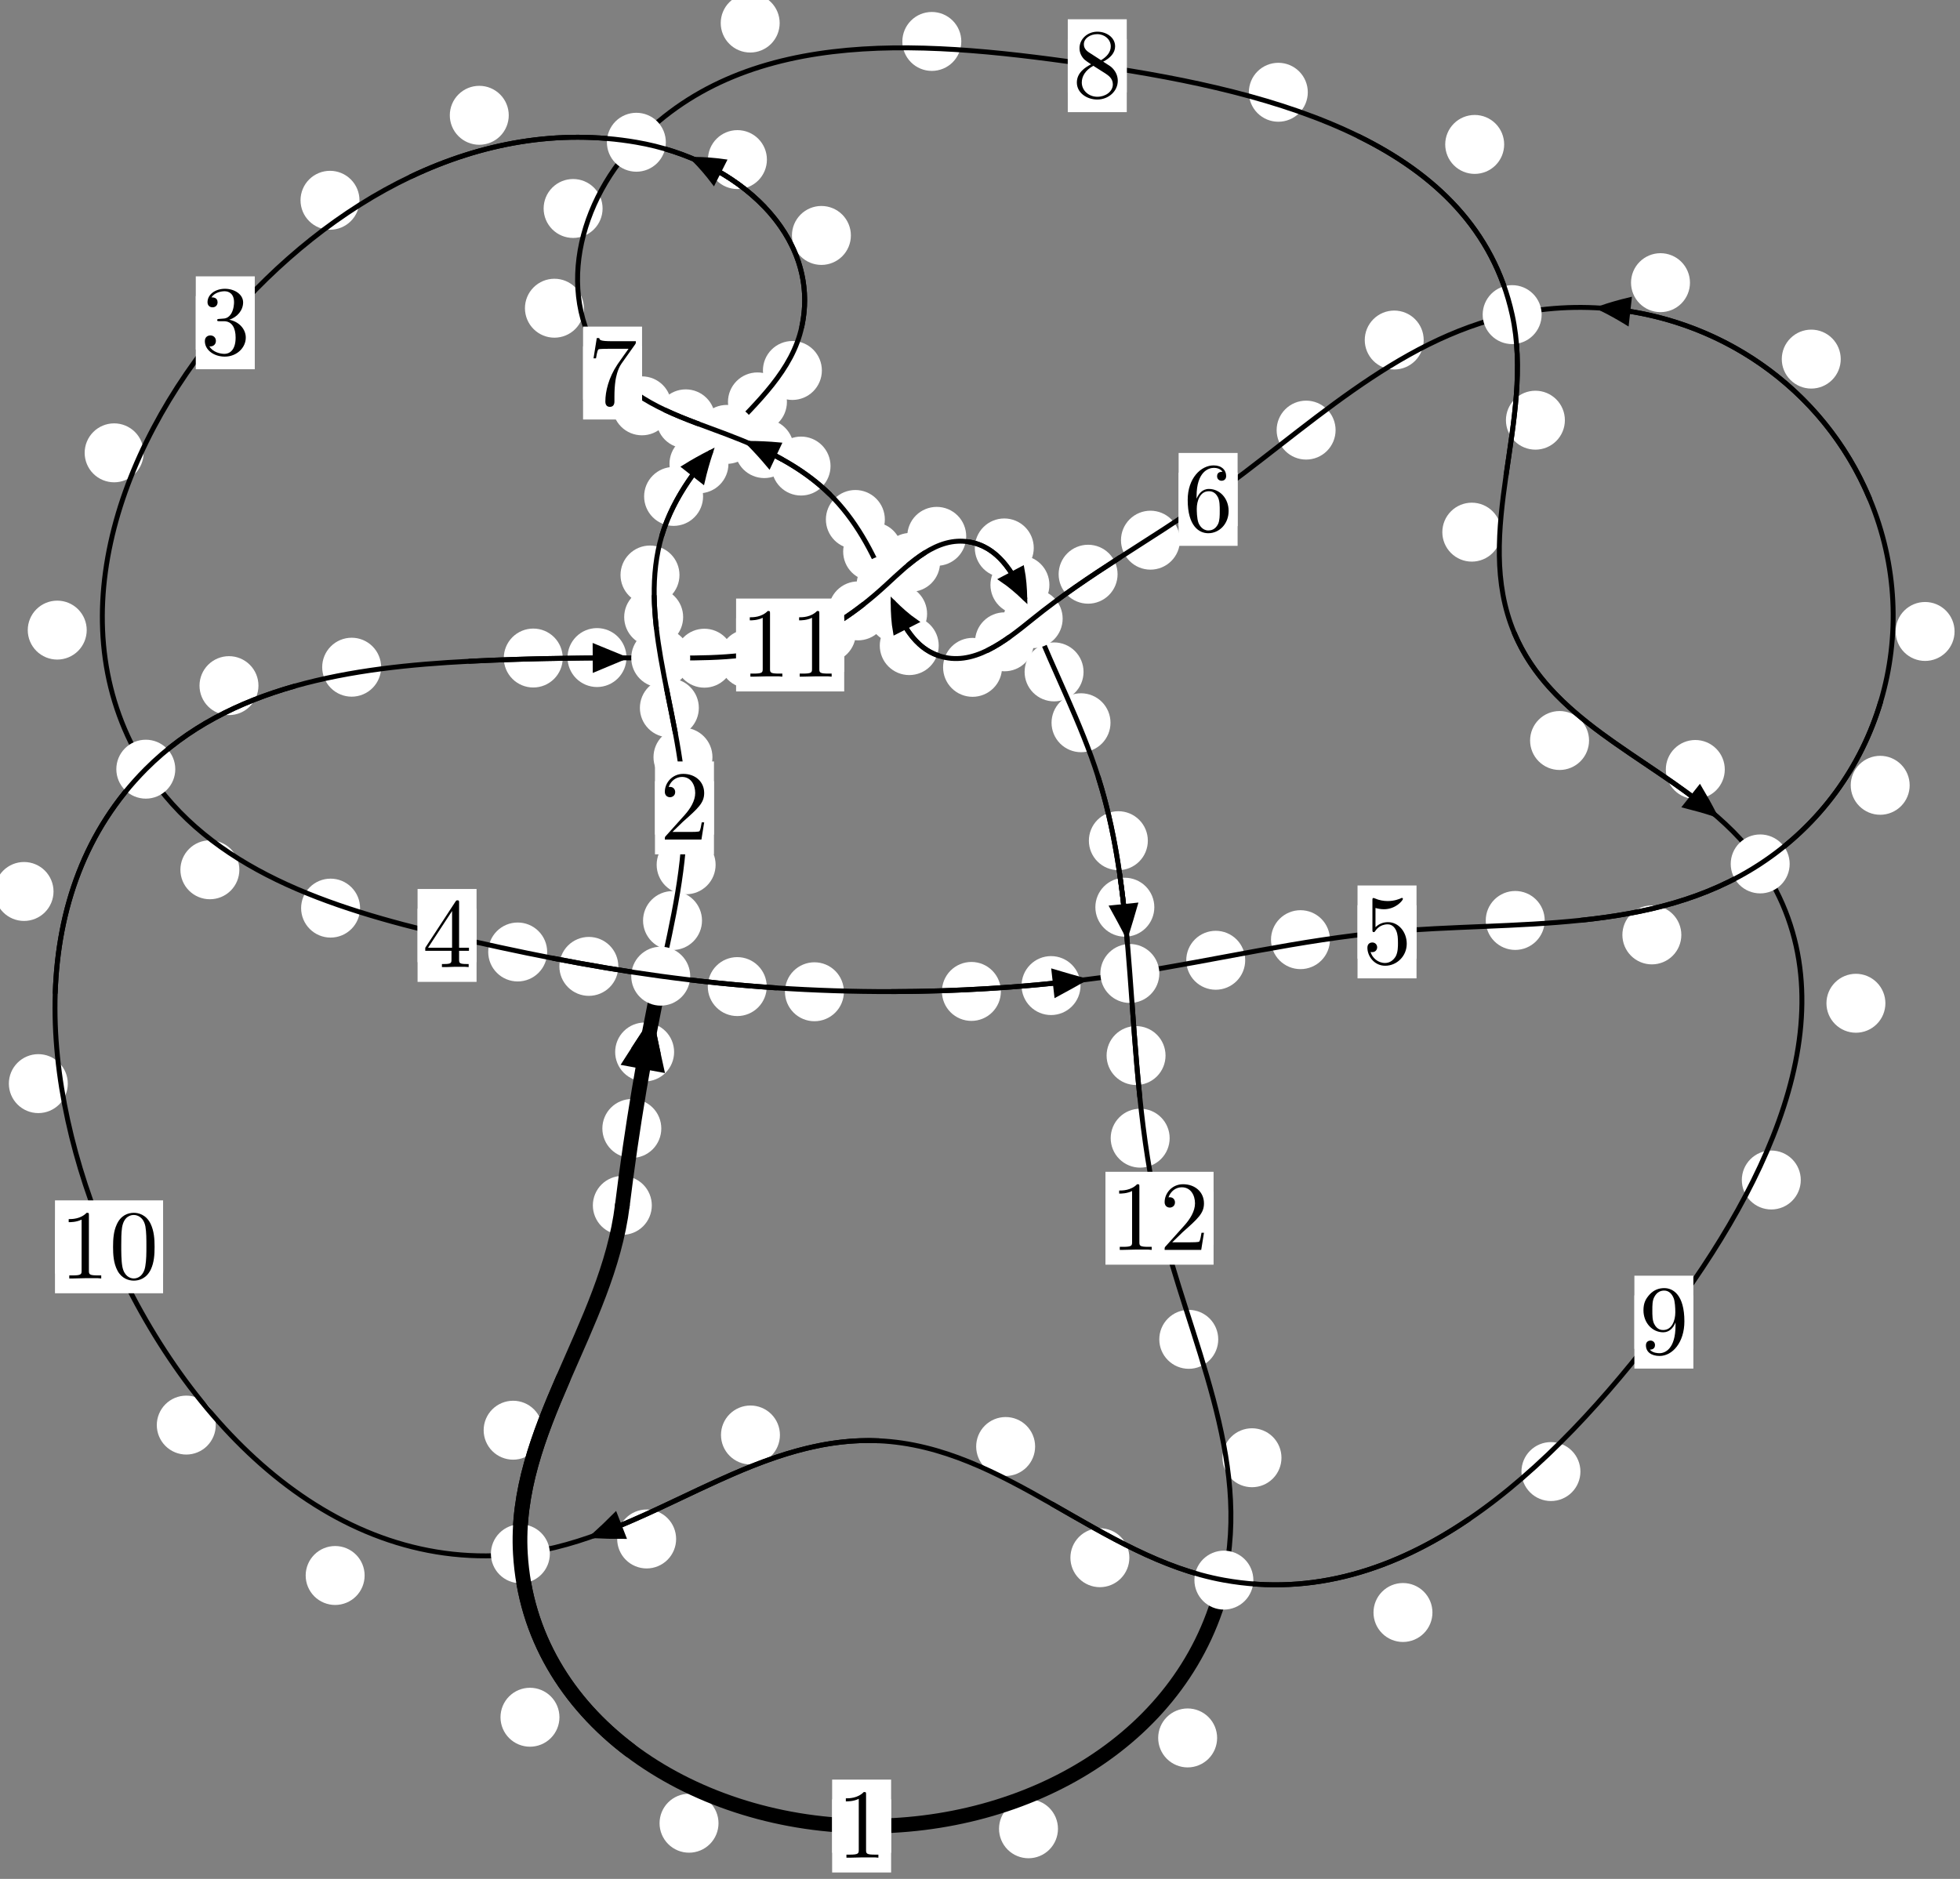 <?xml version="1.0"?>
<!-- Created by MetaPost 1.999 on 2021.07.06:0015 -->
<svg version="1.1" xmlns="http://www.w3.org/2000/svg" xmlns:xlink="http://www.w3.org/1999/xlink" width="198.75" height="190.551" viewBox="0 0 198.75 190.551">
<rect x="0" y="0" width="198.75" height="190.551" fill="#808080" stroke="none"/>
<!-- Original BoundingBox: -67.550766 -90.901459 131.199280 99.649750 -->
  <defs>
    <g transform="scale(0.01,0.01)" id="GLYPHcmr10_48">
      <path style="fill-rule: evenodd;" d="M460 -320C460 -400,455 -480,420 -554C374 -650,292 -666,250 -666C190 -666,117 -640,76 -547C44 -478,39 -400,39 -320C39 -245,43 -155,84 -79C127 2,200 22,249 22C303 22,379 1,423 -94C455 -163,460 -241,460 -320M249 -0C210 -0,151 -25,133 -121C122 -181,122 -273,122 -332C122 -396,122 -462,130 -516C149 -635,224 -644,249 -644C282 -644,348 -626,367 -527C377 -471,377 -395,377 -332C377 -257,377 -189,366 -125C351 -30,294 -0,249 -0"></path>
    </g>
    <g transform="scale(0.01,0.01)" id="GLYPHcmr10_49">
      <path style="fill-rule: evenodd;" d="M294 -640C294 -664,294 -666,271 -666C209 -602,121 -602,89 -602L89 -571C109 -571,168 -571,220 -597L220 -79C220 -43,217 -31,127 -31L95 -31L95 -0L257 -0L130 -3L217 -3L257 -3L297 -3L384 -3L419 -0L419 -31L387 -31C297 -31,294 -42,294 -79"></path>
    </g>
    <g transform="scale(0.01,0.01)" id="GLYPHcmr10_50">
      <path style="fill-rule: evenodd;" d="M127 -77L233 -180C389 -318,449 -372,449 -472C449 -586,359 -666,237 -666C124 -666,50 -574,50 -485C50 -429,100 -429,103 -429C120 -429,155 -441,155 -482C155 -508,137 -534,102 -534C94 -534,92 -534,89 -533C112 -598,166 -635,224 -635C315 -635,358 -554,358 -472C358 -392,308 -313,253 -251L61 -37C50 -26,50 -24,50 -0L421 -0L449 -174L424 -174C419 -144,412 -100,402 -85C395 -77,329 -77,307 -77"></path>
    </g>
    <g transform="scale(0.01,0.01)" id="GLYPHcmr10_51">
      <path style="fill-rule: evenodd;" d="M290 -352C372 -379,430 -449,430 -528C430 -610,342 -666,246 -666C145 -666,69 -606,69 -530C69 -497,91 -478,120 -478C151 -478,171 -500,171 -529C171 -579,124 -579,109 -579C140 -628,206 -641,242 -641C283 -641,338 -619,338 -529C338 -517,336 -459,310 -415C280 -367,246 -364,221 -363C213 -362,189 -360,182 -360C174 -359,167 -358,167 -348C167 -337,174 -337,191 -337L235 -337C317 -337,354 -269,354 -171C354 -35,285 -6,241 -6C198 -6,123 -23,88 -82C123 -77,154 -99,154 -137C154 -173,127 -193,98 -193C74 -193,42 -179,42 -135C42 -44,135 22,244 22C366 22,457 -69,457 -171C457 -253,394 -331,290 -352"></path>
    </g>
    <g transform="scale(0.01,0.01)" id="GLYPHcmr10_52">
      <path style="fill-rule: evenodd;" d="M294 -165L294 -78C294 -42,292 -31,218 -31L197 -31L197 -0L332 -0L238 -3L290 -3L332 -3L374 -3L427 -3L468 -0L468 -31L447 -31C373 -31,371 -42,371 -78L371 -165L471 -165L471 -196L371 -196L371 -651C371 -671,371 -677,355 -677C346 -677,343 -677,335 -665L28 -196L28 -165M300 -196L56 -196L300 -569"></path>
    </g>
    <g transform="scale(0.01,0.01)" id="GLYPHcmr10_53">
      <path style="fill-rule: evenodd;" d="M449 -201C449 -320,367 -420,259 -420C211 -420,168 -404,132 -369L132 -564C152 -558,185 -551,217 -551C340 -551,410 -642,410 -655C410 -661,407 -666,400 -666C399 -666,397 -666,392 -663C372 -654,323 -634,256 -634C216 -634,170 -641,123 -662C115 -665,113 -665,111 -665C101 -665,101 -657,101 -641L101 -345C101 -327,101 -319,115 -319C122 -319,124 -322,128 -328C139 -344,176 -398,257 -398C309 -398,334 -352,342 -334C358 -297,360 -258,360 -208C360 -173,360 -113,336 -71C312 -32,275 -6,229 -6C156 -6,99 -59,82 -118C85 -117,88 -116,99 -116C132 -116,149 -141,149 -165C149 -189,132 -214,99 -214C85 -214,50 -207,50 -161C50 -75,119 22,231 22C347 22,449 -74,449 -201"></path>
    </g>
    <g transform="scale(0.01,0.01)" id="GLYPHcmr10_54">
      <path style="fill-rule: evenodd;" d="M132 -328L132 -352C132 -605,256 -641,307 -641C331 -641,373 -635,395 -601C380 -601,340 -601,340 -556C340 -525,364 -510,386 -510C402 -510,432 -519,432 -558C432 -618,388 -666,305 -666C177 -666,42 -537,42 -316C42 -49,158 22,251 22C362 22,457 -72,457 -204C457 -331,368 -427,257 -427C189 -427,152 -376,132 -328M251 -6C188 -6,158 -66,152 -81C134 -128,134 -208,134 -226C134 -304,166 -404,256 -404C272 -404,318 -404,349 -342C367 -305,367 -254,367 -205C367 -157,367 -107,350 -71C320 -11,274 -6,251 -6"></path>
    </g>
    <g transform="scale(0.01,0.01)" id="GLYPHcmr10_55">
      <path style="fill-rule: evenodd;" d="M476 -609C485 -621,485 -623,485 -644L242 -644C120 -644,118 -657,114 -676L89 -676L56 -470L81 -470C84 -486,93 -549,106 -561C113 -567,191 -567,204 -567L411 -567C400 -551,321 -442,299 -409C209 -274,176 -135,176 -33C176 -23,176 22,222 22C268 22,268 -23,268 -33L268 -84C268 -139,271 -194,279 -248C283 -271,297 -357,341 -419"></path>
    </g>
    <g transform="scale(0.01,0.01)" id="GLYPHcmr10_56">
      <path style="fill-rule: evenodd;" d="M163 -457C117 -487,113 -521,113 -538C113 -599,178 -641,249 -641C322 -641,386 -589,386 -517C386 -460,347 -412,287 -377M309 -362C381 -399,430 -451,430 -517C430 -609,341 -666,250 -666C150 -666,69 -592,69 -499C69 -481,71 -436,113 -389C124 -377,161 -352,186 -335C128 -306,42 -250,42 -151C42 -45,144 22,249 22C362 22,457 -61,457 -168C457 -204,446 -249,408 -291C389 -312,373 -322,309 -362M209 -320L332 -242C360 -223,407 -193,407 -132C407 -58,332 -6,250 -6C164 -6,92 -68,92 -151C92 -209,124 -273,209 -320"></path>
    </g>
    <g transform="scale(0.01,0.01)" id="GLYPHcmr10_57">
      <path style="fill-rule: evenodd;" d="M367 -318L367 -286C367 -52,263 -6,205 -6C188 -6,134 -8,107 -42C151 -42,159 -71,159 -88C159 -119,135 -134,113 -134C97 -134,67 -125,67 -86C67 -19,121 22,206 22C335 22,457 -114,457 -329C457 -598,342 -666,253 -666C198 -666,149 -648,106 -603C65 -558,42 -516,42 -441C42 -316,130 -218,242 -218C303 -218,344 -260,367 -318M243 -241C227 -241,181 -241,150 -304C132 -341,132 -391,132 -440C132 -494,132 -541,153 -578C180 -628,218 -641,253 -641C299 -641,332 -607,349 -562C361 -530,365 -467,365 -421C365 -338,331 -241,243 -241"></path>
    </g>
  </defs>
  <path d="M67.058 114.445C67.058 113.653,66.744 112.892,66.183 112.332C65.623 111.771,64.862 111.457,64.07 111.457C63.277 111.457,62.517 111.771,61.956 112.332C61.396 112.892,61.081 113.653,61.081 114.445C61.081 115.238,61.396 115.998,61.956 116.559C62.517 117.119,63.277 117.434,64.07 117.434C64.862 117.434,65.623 117.119,66.183 116.559C66.744 115.998,67.058 115.238,67.058 114.445Z" style="fill: rgb(100%,100%,100%);stroke: none;"></path>
  <path d="M66.095 122.246C66.095 121.454,65.78 120.694,65.22 120.133C64.66 119.573,63.899 119.258,63.107 119.258C62.314 119.258,61.554 119.573,60.993 120.133C60.433 120.694,60.118 121.454,60.118 122.246C60.118 123.039,60.433 123.799,60.993 124.36C61.554 124.92,62.314 125.235,63.107 125.235C63.899 125.235,64.66 124.92,65.22 124.36C65.78 123.799,66.095 123.039,66.095 122.246Z" style="fill: rgb(100%,100%,100%);stroke: none;"></path>
  <path d="M71.185 93.36C71.185 92.567,70.87 91.807,70.31 91.246C69.749 90.686,68.989 90.371,68.197 90.371C67.404 90.371,66.644 90.686,66.083 91.246C65.523 91.807,65.208 92.567,65.208 93.36C65.208 94.152,65.523 94.913,66.083 95.473C66.644 96.034,67.404 96.348,68.197 96.348C68.989 96.348,69.749 96.034,70.31 95.473C70.87 94.913,71.185 94.152,71.185 93.36Z" style="fill: rgb(100%,100%,100%);stroke: none;"></path>
  <path d="M68.357 106.689C68.357 105.897,68.042 105.136,67.482 104.576C66.922 104.015,66.161 103.701,65.369 103.701C64.576 103.701,63.816 104.015,63.255 104.576C62.695 105.136,62.38 105.897,62.38 106.689C62.38 107.482,62.695 108.242,63.255 108.803C63.816 109.363,64.576 109.678,65.369 109.678C66.161 109.678,66.922 109.363,67.482 108.803C68.042 108.242,68.357 107.482,68.357 106.689Z" style="fill: rgb(100%,100%,100%);stroke: none;"></path>
  <path d="M72.245 76.79C72.245 75.997,71.93 75.237,71.369 74.677C70.809 74.116,70.049 73.801,69.256 73.801C68.463 73.801,67.703 74.116,67.143 74.677C66.582 75.237,66.267 75.997,66.267 76.79C66.267 77.583,66.582 78.343,67.143 78.903C67.703 79.464,68.463 79.779,69.256 79.779C70.049 79.779,70.809 79.464,71.369 78.903C71.93 78.343,72.245 77.583,72.245 76.79Z" style="fill: rgb(100%,100%,100%);stroke: none;"></path>
  <path d="M72.565 87.703C72.565 86.911,72.25 86.151,71.689 85.59C71.129 85.03,70.369 84.715,69.576 84.715C68.783 84.715,68.023 85.03,67.463 85.59C66.902 86.151,66.587 86.911,66.587 87.703C66.587 88.496,66.902 89.256,67.463 89.817C68.023 90.377,68.783 90.692,69.576 90.692C70.369 90.692,71.129 90.377,71.689 89.817C72.25 89.256,72.565 88.496,72.565 87.703Z" style="fill: rgb(100%,100%,100%);stroke: none;"></path>
  <path d="M69.273 62.584C69.273 61.791,68.958 61.031,68.397 60.471C67.837 59.91,67.077 59.595,66.284 59.595C65.491 59.595,64.731 59.91,64.171 60.471C63.61 61.031,63.295 61.791,63.295 62.584C63.295 63.377,63.61 64.137,64.171 64.697C64.731 65.258,65.491 65.573,66.284 65.573C67.077 65.573,67.837 65.258,68.397 64.697C68.958 64.137,69.273 63.377,69.273 62.584Z" style="fill: rgb(100%,100%,100%);stroke: none;"></path>
  <path d="M70.864 71.791C70.864 70.998,70.549 70.238,69.989 69.678C69.429 69.117,68.668 68.802,67.876 68.802C67.083 68.802,66.323 69.117,65.762 69.678C65.202 70.238,64.887 70.998,64.887 71.791C64.887 72.584,65.202 73.344,65.762 73.904C66.323 74.465,67.083 74.78,67.876 74.78C68.668 74.78,69.429 74.465,69.989 73.904C70.549 73.344,70.864 72.584,70.864 71.791Z" style="fill: rgb(100%,100%,100%);stroke: none;"></path>
  <path d="M71.294 50.344C71.294 49.551,70.979 48.791,70.418 48.231C69.858 47.67,69.098 47.355,68.305 47.355C67.512 47.355,66.752 47.67,66.192 48.231C65.631 48.791,65.316 49.551,65.316 50.344C65.316 51.137,65.631 51.897,66.192 52.457C66.752 53.018,67.512 53.333,68.305 53.333C69.098 53.333,69.858 53.018,70.418 52.457C70.979 51.897,71.294 51.137,71.294 50.344Z" style="fill: rgb(100%,100%,100%);stroke: none;"></path>
  <path d="M68.901 58.315C68.901 57.522,68.586 56.762,68.025 56.202C67.465 55.641,66.705 55.326,65.912 55.326C65.119 55.326,64.359 55.641,63.799 56.202C63.238 56.762,62.923 57.522,62.923 58.315C62.923 59.108,63.238 59.868,63.799 60.428C64.359 60.989,65.119 61.304,65.912 61.304C66.705 61.304,67.465 60.989,68.025 60.428C68.586 59.868,68.901 59.108,68.901 58.315Z" style="fill: rgb(100%,100%,100%);stroke: none;"></path>
  <path d="M79.797 40.76C79.797 39.967,79.482 39.207,78.921 38.646C78.361 38.086,77.601 37.771,76.808 37.771C76.015 37.771,75.255 38.086,74.695 38.646C74.134 39.207,73.819 39.967,73.819 40.76C73.819 41.552,74.134 42.312,74.695 42.873C75.255 43.433,76.015 43.748,76.808 43.748C77.601 43.748,78.361 43.433,78.921 42.873C79.482 42.312,79.797 41.552,79.797 40.76Z" style="fill: rgb(100%,100%,100%);stroke: none;"></path>
  <path d="M73.866 47.042C73.866 46.249,73.551 45.489,72.99 44.929C72.43 44.368,71.67 44.053,70.877 44.053C70.084 44.053,69.324 44.368,68.764 44.929C68.203 45.489,67.888 46.249,67.888 47.042C67.888 47.835,68.203 48.595,68.764 49.155C69.324 49.716,70.084 50.031,70.877 50.031C71.67 50.031,72.43 49.716,72.99 49.155C73.551 48.595,73.866 47.835,73.866 47.042Z" style="fill: rgb(100%,100%,100%);stroke: none;"></path>
  <path d="M86.282 23.878C86.282 23.085,85.967 22.325,85.407 21.764C84.846 21.204,84.086 20.889,83.293 20.889C82.501 20.889,81.741 21.204,81.18 21.764C80.62 22.325,80.305 23.085,80.305 23.878C80.305 24.671,80.62 25.431,81.18 25.991C81.741 26.552,82.501 26.867,83.293 26.867C84.086 26.867,84.846 26.552,85.407 25.991C85.967 25.431,86.282 24.671,86.282 23.878Z" style="fill: rgb(100%,100%,100%);stroke: none;"></path>
  <path d="M83.34 37.572C83.34 36.779,83.025 36.019,82.465 35.459C81.904 34.898,81.144 34.583,80.352 34.583C79.559 34.583,78.799 34.898,78.238 35.459C77.678 36.019,77.363 36.779,77.363 37.572C77.363 38.365,77.678 39.125,78.238 39.685C78.799 40.246,79.559 40.561,80.352 40.561C81.144 40.561,81.904 40.246,82.465 39.685C83.025 39.125,83.34 38.365,83.34 37.572Z" style="fill: rgb(100%,100%,100%);stroke: none;"></path>
  <path d="M51.589 11.693C51.589 10.9,51.274 10.14,50.714 9.58C50.153 9.019,49.393 8.704,48.6 8.704C47.808 8.704,47.048 9.019,46.487 9.58C45.927 10.14,45.612 10.9,45.612 11.693C45.612 12.486,45.927 13.246,46.487 13.806C47.048 14.367,47.808 14.682,48.6 14.682C49.393 14.682,50.153 14.367,50.714 13.806C51.274 13.246,51.589 12.486,51.589 11.693Z" style="fill: rgb(100%,100%,100%);stroke: none;"></path>
  <path d="M77.767 16.186C77.767 15.393,77.452 14.633,76.891 14.072C76.331 13.512,75.571 13.197,74.778 13.197C73.985 13.197,73.225 13.512,72.665 14.072C72.104 14.633,71.789 15.393,71.789 16.186C71.789 16.978,72.104 17.738,72.665 18.299C73.225 18.859,73.985 19.174,74.778 19.174C75.571 19.174,76.331 18.859,76.891 18.299C77.452 17.738,77.767 16.978,77.767 16.186Z" style="fill: rgb(100%,100%,100%);stroke: none;"></path>
  <path d="M14.562 45.925C14.562 45.132,14.247 44.372,13.687 43.812C13.126 43.251,12.366 42.936,11.574 42.936C10.781 42.936,10.021 43.251,9.46 43.812C8.9 44.372,8.585 45.132,8.585 45.925C8.585 46.718,8.9 47.478,9.46 48.038C10.021 48.599,10.781 48.914,11.574 48.914C12.366 48.914,13.126 48.599,13.687 48.038C14.247 47.478,14.562 46.718,14.562 45.925Z" style="fill: rgb(100%,100%,100%);stroke: none;"></path>
  <path d="M36.452 20.312C36.452 19.519,36.137 18.759,35.576 18.198C35.016 17.638,34.256 17.323,33.463 17.323C32.67 17.323,31.91 17.638,31.35 18.198C30.789 18.759,30.474 19.519,30.474 20.312C30.474 21.104,30.789 21.864,31.35 22.425C31.91 22.985,32.67 23.3,33.463 23.3C34.256 23.3,35.016 22.985,35.576 22.425C36.137 21.864,36.452 21.104,36.452 20.312Z" style="fill: rgb(100%,100%,100%);stroke: none;"></path>
  <path d="M24.271 88.21C24.271 87.418,23.956 86.658,23.395 86.097C22.835 85.537,22.075 85.222,21.282 85.222C20.489 85.222,19.729 85.537,19.169 86.097C18.608 86.658,18.293 87.418,18.293 88.21C18.293 89.003,18.608 89.763,19.169 90.324C19.729 90.884,20.489 91.199,21.282 91.199C22.075 91.199,22.835 90.884,23.395 90.324C23.956 89.763,24.271 89.003,24.271 88.21Z" style="fill: rgb(100%,100%,100%);stroke: none;"></path>
  <path d="M8.793 63.903C8.793 63.111,8.478 62.35,7.918 61.79C7.357 61.229,6.597 60.915,5.804 60.915C5.012 60.915,4.251 61.229,3.691 61.79C3.13 62.35,2.815 63.111,2.815 63.903C2.815 64.696,3.13 65.456,3.691 66.017C4.251 66.577,5.012 66.892,5.804 66.892C6.597 66.892,7.357 66.577,7.918 66.017C8.478 65.456,8.793 64.696,8.793 63.903Z" style="fill: rgb(100%,100%,100%);stroke: none;"></path>
  <path d="M55.485 96.547C55.485 95.754,55.17 94.994,54.609 94.434C54.049 93.873,53.289 93.558,52.496 93.558C51.703 93.558,50.943 93.873,50.383 94.434C49.822 94.994,49.507 95.754,49.507 96.547C49.507 97.34,49.822 98.1,50.383 98.66C50.943 99.221,51.703 99.536,52.496 99.536C53.289 99.536,54.049 99.221,54.609 98.66C55.17 98.1,55.485 97.34,55.485 96.547Z" style="fill: rgb(100%,100%,100%);stroke: none;"></path>
  <path d="M36.512 92.098C36.512 91.305,36.197 90.545,35.636 89.985C35.076 89.424,34.316 89.109,33.523 89.109C32.73 89.109,31.97 89.424,31.41 89.985C30.849 90.545,30.534 91.305,30.534 92.098C30.534 92.891,30.849 93.651,31.41 94.211C31.97 94.772,32.73 95.087,33.523 95.087C34.316 95.087,35.076 94.772,35.636 94.211C36.197 93.651,36.512 92.891,36.512 92.098Z" style="fill: rgb(100%,100%,100%);stroke: none;"></path>
  <path d="M77.75 100.057C77.75 99.264,77.435 98.504,76.874 97.944C76.314 97.383,75.554 97.068,74.761 97.068C73.968 97.068,73.208 97.383,72.648 97.944C72.087 98.504,71.772 99.264,71.772 100.057C71.772 100.85,72.087 101.61,72.648 102.17C73.208 102.731,73.968 103.046,74.761 103.046C75.554 103.046,76.314 102.731,76.874 102.17C77.435 101.61,77.75 100.85,77.75 100.057Z" style="fill: rgb(100%,100%,100%);stroke: none;"></path>
  <path d="M62.699 98.007C62.699 97.215,62.384 96.454,61.824 95.894C61.264 95.334,60.503 95.019,59.711 95.019C58.918 95.019,58.158 95.334,57.597 95.894C57.037 96.454,56.722 97.215,56.722 98.007C56.722 98.8,57.037 99.56,57.597 100.121C58.158 100.681,58.918 100.996,59.711 100.996C60.503 100.996,61.264 100.681,61.824 100.121C62.384 99.56,62.699 98.8,62.699 98.007Z" style="fill: rgb(100%,100%,100%);stroke: none;"></path>
  <path d="M101.493 100.547C101.493 99.755,101.178 98.994,100.617 98.434C100.057 97.873,99.296 97.558,98.504 97.558C97.711 97.558,96.951 97.873,96.39 98.434C95.83 98.994,95.515 99.755,95.515 100.547C95.515 101.34,95.83 102.1,96.39 102.661C96.951 103.221,97.711 103.536,98.504 103.536C99.296 103.536,100.057 103.221,100.617 102.661C101.178 102.1,101.493 101.34,101.493 100.547Z" style="fill: rgb(100%,100%,100%);stroke: none;"></path>
  <path d="M85.574 100.581C85.574 99.788,85.259 99.028,84.699 98.468C84.138 97.907,83.378 97.592,82.585 97.592C81.793 97.592,81.033 97.907,80.472 98.468C79.912 99.028,79.597 99.788,79.597 100.581C79.597 101.374,79.912 102.134,80.472 102.694C81.033 103.255,81.793 103.57,82.585 103.57C83.378 103.57,84.138 103.255,84.699 102.694C85.259 102.134,85.574 101.374,85.574 100.581Z" style="fill: rgb(100%,100%,100%);stroke: none;"></path>
  <path d="M126.267 97.388C126.267 96.595,125.952 95.835,125.392 95.274C124.831 94.714,124.071 94.399,123.279 94.399C122.486 94.399,121.726 94.714,121.165 95.274C120.605 95.835,120.29 96.595,120.29 97.388C120.29 98.18,120.605 98.94,121.165 99.501C121.726 100.061,122.486 100.376,123.279 100.376C124.071 100.376,124.831 100.061,125.392 99.501C125.952 98.94,126.267 98.18,126.267 97.388Z" style="fill: rgb(100%,100%,100%);stroke: none;"></path>
  <path d="M109.568 99.954C109.568 99.161,109.253 98.401,108.693 97.841C108.132 97.28,107.372 96.965,106.579 96.965C105.786 96.965,105.026 97.28,104.466 97.841C103.905 98.401,103.59 99.161,103.59 99.954C103.59 100.747,103.905 101.507,104.466 102.067C105.026 102.628,105.786 102.943,106.579 102.943C107.372 102.943,108.132 102.628,108.693 102.067C109.253 101.507,109.568 100.747,109.568 99.954Z" style="fill: rgb(100%,100%,100%);stroke: none;"></path>
  <path d="M156.638 93.349C156.638 92.556,156.323 91.796,155.762 91.235C155.202 90.675,154.441 90.36,153.649 90.36C152.856 90.36,152.096 90.675,151.535 91.235C150.975 91.796,150.66 92.556,150.66 93.349C150.66 94.141,150.975 94.902,151.535 95.462C152.096 96.023,152.856 96.338,153.649 96.338C154.441 96.338,155.202 96.023,155.762 95.462C156.323 94.902,156.638 94.141,156.638 93.349Z" style="fill: rgb(100%,100%,100%);stroke: none;"></path>
  <path d="M134.86 95.298C134.86 94.505,134.546 93.745,133.985 93.184C133.425 92.624,132.664 92.309,131.872 92.309C131.079 92.309,130.319 92.624,129.758 93.184C129.198 93.745,128.883 94.505,128.883 95.298C128.883 96.09,129.198 96.85,129.758 97.411C130.319 97.971,131.079 98.286,131.872 98.286C132.664 98.286,133.425 97.971,133.985 97.411C134.546 96.85,134.86 96.09,134.86 95.298Z" style="fill: rgb(100%,100%,100%);stroke: none;"></path>
  <path d="M193.646 79.642C193.646 78.849,193.331 78.089,192.771 77.529C192.21 76.968,191.45 76.653,190.657 76.653C189.865 76.653,189.104 76.968,188.544 77.529C187.983 78.089,187.669 78.849,187.669 79.642C187.669 80.435,187.983 81.195,188.544 81.755C189.104 82.316,189.865 82.631,190.657 82.631C191.45 82.631,192.21 82.316,192.771 81.755C193.331 81.195,193.646 80.435,193.646 79.642Z" style="fill: rgb(100%,100%,100%);stroke: none;"></path>
  <path d="M170.492 94.815C170.492 94.023,170.178 93.263,169.617 92.702C169.057 92.142,168.296 91.827,167.504 91.827C166.711 91.827,165.951 92.142,165.39 92.702C164.83 93.263,164.515 94.023,164.515 94.815C164.515 95.608,164.83 96.368,165.39 96.929C165.951 97.489,166.711 97.804,167.504 97.804C168.296 97.804,169.057 97.489,169.617 96.929C170.178 96.368,170.492 95.608,170.492 94.815Z" style="fill: rgb(100%,100%,100%);stroke: none;"></path>
  <path d="M186.656 36.419C186.656 35.626,186.341 34.866,185.78 34.306C185.22 33.745,184.46 33.43,183.667 33.43C182.874 33.43,182.114 33.745,181.554 34.306C180.993 34.866,180.678 35.626,180.678 36.419C180.678 37.212,180.993 37.972,181.554 38.532C182.114 39.093,182.874 39.408,183.667 39.408C184.46 39.408,185.22 39.093,185.78 38.532C186.341 37.972,186.656 37.212,186.656 36.419Z" style="fill: rgb(100%,100%,100%);stroke: none;"></path>
  <path d="M198.199 64.04C198.199 63.248,197.884 62.488,197.324 61.927C196.763 61.367,196.003 61.052,195.211 61.052C194.418 61.052,193.658 61.367,193.097 61.927C192.537 62.488,192.222 63.248,192.222 64.04C192.222 64.833,192.537 65.593,193.097 66.154C193.658 66.714,194.418 67.029,195.211 67.029C196.003 67.029,196.763 66.714,197.324 66.154C197.884 65.593,198.199 64.833,198.199 64.04Z" style="fill: rgb(100%,100%,100%);stroke: none;"></path>
  <path d="M144.367 34.485C144.367 33.692,144.052 32.932,143.492 32.371C142.931 31.811,142.171 31.496,141.378 31.496C140.586 31.496,139.826 31.811,139.265 32.371C138.705 32.932,138.39 33.692,138.39 34.485C138.39 35.277,138.705 36.037,139.265 36.598C139.826 37.158,140.586 37.473,141.378 37.473C142.171 37.473,142.931 37.158,143.492 36.598C144.052 36.037,144.367 35.277,144.367 34.485Z" style="fill: rgb(100%,100%,100%);stroke: none;"></path>
  <path d="M171.368 28.667C171.368 27.874,171.053 27.114,170.493 26.554C169.932 25.993,169.172 25.678,168.379 25.678C167.587 25.678,166.827 25.993,166.266 26.554C165.706 27.114,165.391 27.874,165.391 28.667C165.391 29.46,165.706 30.22,166.266 30.78C166.827 31.341,167.587 31.656,168.379 31.656C169.172 31.656,169.932 31.341,170.493 30.78C171.053 30.22,171.368 29.46,171.368 28.667Z" style="fill: rgb(100%,100%,100%);stroke: none;"></path>
  <path d="M119.649 54.783C119.649 53.99,119.334 53.23,118.773 52.67C118.213 52.109,117.452 51.794,116.66 51.794C115.867 51.794,115.107 52.109,114.546 52.67C113.986 53.23,113.671 53.99,113.671 54.783C113.671 55.576,113.986 56.336,114.546 56.896C115.107 57.457,115.867 57.772,116.66 57.772C117.452 57.772,118.213 57.457,118.773 56.896C119.334 56.336,119.649 55.576,119.649 54.783Z" style="fill: rgb(100%,100%,100%);stroke: none;"></path>
  <path d="M135.433 43.621C135.433 42.828,135.118 42.068,134.557 41.507C133.997 40.947,133.237 40.632,132.444 40.632C131.651 40.632,130.891 40.947,130.331 41.507C129.77 42.068,129.455 42.828,129.455 43.621C129.455 44.413,129.77 45.173,130.331 45.734C130.891 46.294,131.651 46.609,132.444 46.609C133.237 46.609,133.997 46.294,134.557 45.734C135.118 45.173,135.433 44.413,135.433 43.621Z" style="fill: rgb(100%,100%,100%);stroke: none;"></path>
  <path d="M104.848 65.091C104.848 64.299,104.533 63.538,103.973 62.978C103.412 62.417,102.652 62.103,101.859 62.103C101.067 62.103,100.307 62.417,99.746 62.978C99.186 63.538,98.871 64.299,98.871 65.091C98.871 65.884,99.186 66.644,99.746 67.205C100.307 67.765,101.067 68.08,101.859 68.08C102.652 68.08,103.412 67.765,103.973 67.205C104.533 66.644,104.848 65.884,104.848 65.091Z" style="fill: rgb(100%,100%,100%);stroke: none;"></path>
  <path d="M113.326 58.236C113.326 57.443,113.011 56.683,112.451 56.122C111.89 55.562,111.13 55.247,110.337 55.247C109.545 55.247,108.785 55.562,108.224 56.122C107.664 56.683,107.349 57.443,107.349 58.236C107.349 59.028,107.664 59.788,108.224 60.349C108.785 60.909,109.545 61.224,110.337 61.224C111.13 61.224,111.89 60.909,112.451 60.349C113.011 59.788,113.326 59.028,113.326 58.236Z" style="fill: rgb(100%,100%,100%);stroke: none;"></path>
  <path d="M95.189 65.475C95.189 64.682,94.874 63.922,94.314 63.362C93.753 62.801,92.993 62.486,92.201 62.486C91.408 62.486,90.648 62.801,90.087 63.362C89.527 63.922,89.212 64.682,89.212 65.475C89.212 66.268,89.527 67.028,90.087 67.588C90.648 68.149,91.408 68.464,92.201 68.464C92.993 68.464,93.753 68.149,94.314 67.588C94.874 67.028,95.189 66.268,95.189 65.475Z" style="fill: rgb(100%,100%,100%);stroke: none;"></path>
  <path d="M101.609 67.681C101.609 66.888,101.294 66.128,100.734 65.567C100.173 65.007,99.413 64.692,98.62 64.692C97.828 64.692,97.067 65.007,96.507 65.567C95.946 66.128,95.632 66.888,95.632 67.681C95.632 68.473,95.946 69.234,96.507 69.794C97.067 70.354,97.828 70.669,98.62 70.669C99.413 70.669,100.173 70.354,100.734 69.794C101.294 69.234,101.609 68.473,101.609 67.681Z" style="fill: rgb(100%,100%,100%);stroke: none;"></path>
  <path d="M91.478 55.942C91.478 55.149,91.163 54.389,90.602 53.829C90.042 53.268,89.281 52.953,88.489 52.953C87.696 52.953,86.936 53.268,86.375 53.829C85.815 54.389,85.5 55.149,85.5 55.942C85.5 56.735,85.815 57.495,86.375 58.055C86.936 58.616,87.696 58.931,88.489 58.931C89.281 58.931,90.042 58.616,90.602 58.055C91.163 57.495,91.478 56.735,91.478 55.942Z" style="fill: rgb(100%,100%,100%);stroke: none;"></path>
  <path d="M94.009 62.248C94.009 61.455,93.694 60.695,93.133 60.134C92.573 59.574,91.813 59.259,91.02 59.259C90.227 59.259,89.467 59.574,88.907 60.134C88.346 60.695,88.031 61.455,88.031 62.248C88.031 63.04,88.346 63.8,88.907 64.361C89.467 64.921,90.227 65.236,91.02 65.236C91.813 65.236,92.573 64.921,93.133 64.361C93.694 63.8,94.009 63.04,94.009 62.248Z" style="fill: rgb(100%,100%,100%);stroke: none;"></path>
  <path d="M84.218 47.266C84.218 46.473,83.903 45.713,83.343 45.153C82.782 44.592,82.022 44.277,81.23 44.277C80.437 44.277,79.677 44.592,79.116 45.153C78.556 45.713,78.241 46.473,78.241 47.266C78.241 48.059,78.556 48.819,79.116 49.379C79.677 49.94,80.437 50.255,81.23 50.255C82.022 50.255,82.782 49.94,83.343 49.379C83.903 48.819,84.218 48.059,84.218 47.266Z" style="fill: rgb(100%,100%,100%);stroke: none;"></path>
  <path d="M89.726 52.684C89.726 51.891,89.411 51.131,88.851 50.57C88.29 50.01,87.53 49.695,86.737 49.695C85.945 49.695,85.184 50.01,84.624 50.57C84.063 51.131,83.748 51.891,83.748 52.684C83.748 53.476,84.063 54.236,84.624 54.797C85.184 55.357,85.945 55.672,86.737 55.672C87.53 55.672,88.29 55.357,88.851 54.797C89.411 54.236,89.726 53.476,89.726 52.684Z" style="fill: rgb(100%,100%,100%);stroke: none;"></path>
  <path d="M72.524 42.478C72.524 41.685,72.209 40.925,71.649 40.365C71.088 39.804,70.328 39.489,69.535 39.489C68.743 39.489,67.982 39.804,67.422 40.365C66.862 40.925,66.547 41.685,66.547 42.478C66.547 43.271,66.862 44.031,67.422 44.591C67.982 45.152,68.743 45.467,69.535 45.467C70.328 45.467,71.088 45.152,71.649 44.591C72.209 44.031,72.524 43.271,72.524 42.478Z" style="fill: rgb(100%,100%,100%);stroke: none;"></path>
  <path d="M80.489 45.495C80.489 44.702,80.174 43.942,79.613 43.382C79.053 42.821,78.292 42.506,77.5 42.506C76.707 42.506,75.947 42.821,75.386 43.382C74.826 43.942,74.511 44.702,74.511 45.495C74.511 46.288,74.826 47.048,75.386 47.609C75.947 48.169,76.707 48.484,77.5 48.484C78.292 48.484,79.053 48.169,79.613 47.609C80.174 47.048,80.489 46.288,80.489 45.495Z" style="fill: rgb(100%,100%,100%);stroke: none;"></path>
  <path d="M59.208 31.258C59.208 30.465,58.893 29.705,58.333 29.145C57.772 28.584,57.012 28.269,56.219 28.269C55.427 28.269,54.667 28.584,54.106 29.145C53.546 29.705,53.231 30.465,53.231 31.258C53.231 32.051,53.546 32.811,54.106 33.371C54.667 33.932,55.427 34.247,56.219 34.247C57.012 34.247,57.772 33.932,58.333 33.371C58.893 32.811,59.208 32.051,59.208 31.258Z" style="fill: rgb(100%,100%,100%);stroke: none;"></path>
  <path d="M68.085 41.159C68.085 40.366,67.77 39.606,67.21 39.045C66.649 38.485,65.889 38.17,65.097 38.17C64.304 38.17,63.544 38.485,62.983 39.045C62.423 39.606,62.108 40.366,62.108 41.159C62.108 41.951,62.423 42.712,62.983 43.272C63.544 43.833,64.304 44.147,65.097 44.147C65.889 44.147,66.649 43.833,67.21 43.272C67.77 42.712,68.085 41.951,68.085 41.159Z" style="fill: rgb(100%,100%,100%);stroke: none;"></path>
  <path d="M79.061 2.339C79.061 1.546,78.746 0.786,78.186 0.226C77.625 -0.335,76.865 -0.65,76.072 -0.65C75.28 -0.65,74.52 -0.335,73.959 0.226C73.399 0.786,73.084 1.546,73.084 2.339C73.084 3.132,73.399 3.892,73.959 4.452C74.52 5.013,75.28 5.328,76.072 5.328C76.865 5.328,77.625 5.013,78.186 4.452C78.746 3.892,79.061 3.132,79.061 2.339Z" style="fill: rgb(100%,100%,100%);stroke: none;"></path>
  <path d="M61.104 21.144C61.104 20.351,60.789 19.591,60.228 19.03C59.668 18.47,58.908 18.155,58.115 18.155C57.322 18.155,56.562 18.47,56.002 19.03C55.441 19.591,55.126 20.351,55.126 21.144C55.126 21.936,55.441 22.697,56.002 23.257C56.562 23.817,57.322 24.132,58.115 24.132C58.908 24.132,59.668 23.817,60.228 23.257C60.789 22.697,61.104 21.936,61.104 21.144Z" style="fill: rgb(100%,100%,100%);stroke: none;"></path>
  <path d="M132.615 9.358C132.615 8.565,132.3 7.805,131.74 7.244C131.18 6.684,130.419 6.369,129.627 6.369C128.834 6.369,128.074 6.684,127.513 7.244C126.953 7.805,126.638 8.565,126.638 9.358C126.638 10.15,126.953 10.91,127.513 11.471C128.074 12.031,128.834 12.346,129.627 12.346C130.419 12.346,131.18 12.031,131.74 11.471C132.3 10.91,132.615 10.15,132.615 9.358Z" style="fill: rgb(100%,100%,100%);stroke: none;"></path>
  <path d="M97.479 4.203C97.479 3.41,97.164 2.65,96.603 2.089C96.043 1.529,95.283 1.214,94.49 1.214C93.697 1.214,92.937 1.529,92.377 2.089C91.816 2.65,91.501 3.41,91.501 4.203C91.501 4.995,91.816 5.755,92.377 6.316C92.937 6.876,93.697 7.191,94.49 7.191C95.283 7.191,96.043 6.876,96.603 6.316C97.164 5.755,97.479 4.995,97.479 4.203Z" style="fill: rgb(100%,100%,100%);stroke: none;"></path>
  <path d="M158.684 42.614C158.684 41.822,158.369 41.061,157.808 40.501C157.248 39.94,156.488 39.626,155.695 39.626C154.902 39.626,154.142 39.94,153.582 40.501C153.021 41.061,152.706 41.822,152.706 42.614C152.706 43.407,153.021 44.167,153.582 44.728C154.142 45.288,154.902 45.603,155.695 45.603C156.488 45.603,157.248 45.288,157.808 44.728C158.369 44.167,158.684 43.407,158.684 42.614Z" style="fill: rgb(100%,100%,100%);stroke: none;"></path>
  <path d="M152.527 14.648C152.527 13.855,152.212 13.095,151.652 12.534C151.091 11.974,150.331 11.659,149.538 11.659C148.746 11.659,147.986 11.974,147.425 12.534C146.865 13.095,146.55 13.855,146.55 14.648C146.55 15.44,146.865 16.201,147.425 16.761C147.986 17.322,148.746 17.636,149.538 17.636C150.331 17.636,151.091 17.322,151.652 16.761C152.212 16.201,152.527 15.44,152.527 14.648Z" style="fill: rgb(100%,100%,100%);stroke: none;"></path>
  <path d="M161.134 75.1C161.134 74.307,160.819 73.547,160.258 72.987C159.698 72.426,158.938 72.111,158.145 72.111C157.352 72.111,156.592 72.426,156.032 72.987C155.471 73.547,155.156 74.307,155.156 75.1C155.156 75.893,155.471 76.653,156.032 77.213C156.592 77.774,157.352 78.089,158.145 78.089C158.938 78.089,159.698 77.774,160.258 77.213C160.819 76.653,161.134 75.893,161.134 75.1Z" style="fill: rgb(100%,100%,100%);stroke: none;"></path>
  <path d="M152.235 53.969C152.235 53.176,151.92 52.416,151.359 51.856C150.799 51.295,150.038 50.98,149.246 50.98C148.453 50.98,147.693 51.295,147.132 51.856C146.572 52.416,146.257 53.176,146.257 53.969C146.257 54.762,146.572 55.522,147.132 56.082C147.693 56.643,148.453 56.958,149.246 56.958C150.038 56.958,150.799 56.643,151.359 56.082C151.92 55.522,152.235 54.762,152.235 53.969Z" style="fill: rgb(100%,100%,100%);stroke: none;"></path>
  <path d="M191.185 101.748C191.185 100.955,190.87 100.195,190.309 99.634C189.749 99.074,188.989 98.759,188.196 98.759C187.403 98.759,186.643 99.074,186.083 99.634C185.522 100.195,185.207 100.955,185.207 101.748C185.207 102.54,185.522 103.301,186.083 103.861C186.643 104.421,187.403 104.736,188.196 104.736C188.989 104.736,189.749 104.421,190.309 103.861C190.87 103.301,191.185 102.54,191.185 101.748Z" style="fill: rgb(100%,100%,100%);stroke: none;"></path>
  <path d="M174.898 78.036C174.898 77.244,174.583 76.484,174.022 75.923C173.462 75.363,172.702 75.048,171.909 75.048C171.116 75.048,170.356 75.363,169.796 75.923C169.235 76.484,168.92 77.244,168.92 78.036C168.92 78.829,169.235 79.589,169.796 80.15C170.356 80.71,171.116 81.025,171.909 81.025C172.702 81.025,173.462 80.71,174.022 80.15C174.583 79.589,174.898 78.829,174.898 78.036Z" style="fill: rgb(100%,100%,100%);stroke: none;"></path>
  <path d="M160.259 149.241C160.259 148.448,159.944 147.688,159.384 147.127C158.823 146.567,158.063 146.252,157.27 146.252C156.478 146.252,155.717 146.567,155.157 147.127C154.596 147.688,154.281 148.448,154.281 149.241C154.281 150.033,154.596 150.794,155.157 151.354C155.717 151.915,156.478 152.229,157.27 152.229C158.063 152.229,158.823 151.915,159.384 151.354C159.944 150.794,160.259 150.033,160.259 149.241Z" style="fill: rgb(100%,100%,100%);stroke: none;"></path>
  <path d="M182.604 119.672C182.604 118.88,182.289 118.12,181.728 117.559C181.168 116.999,180.408 116.684,179.615 116.684C178.822 116.684,178.062 116.999,177.502 117.559C176.941 118.12,176.626 118.88,176.626 119.672C176.626 120.465,176.941 121.225,177.502 121.786C178.062 122.346,178.822 122.661,179.615 122.661C180.408 122.661,181.168 122.346,181.728 121.786C182.289 121.225,182.604 120.465,182.604 119.672Z" style="fill: rgb(100%,100%,100%);stroke: none;"></path>
  <path d="M114.52 157.977C114.52 157.184,114.205 156.424,113.645 155.864C113.084 155.303,112.324 154.988,111.531 154.988C110.739 154.988,109.978 155.303,109.418 155.864C108.857 156.424,108.543 157.184,108.543 157.977C108.543 158.77,108.857 159.53,109.418 160.09C109.978 160.651,110.739 160.966,111.531 160.966C112.324 160.966,113.084 160.651,113.645 160.09C114.205 159.53,114.52 158.77,114.52 157.977Z" style="fill: rgb(100%,100%,100%);stroke: none;"></path>
  <path d="M145.254 163.534C145.254 162.741,144.939 161.981,144.379 161.421C143.818 160.86,143.058 160.545,142.265 160.545C141.473 160.545,140.712 160.86,140.152 161.421C139.591 161.981,139.277 162.741,139.277 163.534C139.277 164.327,139.591 165.087,140.152 165.647C140.712 166.208,141.473 166.523,142.265 166.523C143.058 166.523,143.818 166.208,144.379 165.647C144.939 165.087,145.254 164.327,145.254 163.534Z" style="fill: rgb(100%,100%,100%);stroke: none;"></path>
  <path d="M79.088 145.53C79.088 144.738,78.773 143.977,78.213 143.417C77.652 142.857,76.892 142.542,76.099 142.542C75.307 142.542,74.546 142.857,73.986 143.417C73.425 143.977,73.111 144.738,73.111 145.53C73.111 146.323,73.425 147.083,73.986 147.644C74.546 148.204,75.307 148.519,76.099 148.519C76.892 148.519,77.652 148.204,78.213 147.644C78.773 147.083,79.088 146.323,79.088 145.53Z" style="fill: rgb(100%,100%,100%);stroke: none;"></path>
  <path d="M104.964 146.7C104.964 145.908,104.649 145.147,104.089 144.587C103.528 144.026,102.768 143.711,101.976 143.711C101.183 143.711,100.423 144.026,99.862 144.587C99.302 145.147,98.987 145.908,98.987 146.7C98.987 147.493,99.302 148.253,99.862 148.814C100.423 149.374,101.183 149.689,101.976 149.689C102.768 149.689,103.528 149.374,104.089 148.814C104.649 148.253,104.964 147.493,104.964 146.7Z" style="fill: rgb(100%,100%,100%);stroke: none;"></path>
  <path d="M36.974 159.781C36.974 158.988,36.659 158.228,36.099 157.668C35.538 157.107,34.778 156.792,33.986 156.792C33.193 156.792,32.433 157.107,31.872 157.668C31.312 158.228,30.997 158.988,30.997 159.781C30.997 160.574,31.312 161.334,31.872 161.895C32.433 162.455,33.193 162.77,33.986 162.77C34.778 162.77,35.538 162.455,36.099 161.895C36.659 161.334,36.974 160.574,36.974 159.781Z" style="fill: rgb(100%,100%,100%);stroke: none;"></path>
  <path d="M68.561 156.077C68.561 155.285,68.246 154.524,67.686 153.964C67.125 153.403,66.365 153.088,65.572 153.088C64.78 153.088,64.019 153.403,63.459 153.964C62.899 154.524,62.584 155.285,62.584 156.077C62.584 156.87,62.899 157.63,63.459 158.191C64.019 158.751,64.78 159.066,65.572 159.066C66.365 159.066,67.125 158.751,67.686 158.191C68.246 157.63,68.561 156.87,68.561 156.077Z" style="fill: rgb(100%,100%,100%);stroke: none;"></path>
  <path d="M6.875 109.897C6.875 109.104,6.56 108.344,6 107.784C5.439 107.223,4.679 106.908,3.886 106.908C3.094 106.908,2.334 107.223,1.773 107.784C1.213 108.344,0.898 109.104,0.898 109.897C0.898 110.69,1.213 111.45,1.773 112.01C2.334 112.571,3.094 112.886,3.886 112.886C4.679 112.886,5.439 112.571,6 112.01C6.56 111.45,6.875 110.69,6.875 109.897Z" style="fill: rgb(100%,100%,100%);stroke: none;"></path>
  <path d="M21.877 144.528C21.877 143.735,21.562 142.975,21.002 142.414C20.441 141.854,19.681 141.539,18.889 141.539C18.096 141.539,17.336 141.854,16.775 142.414C16.215 142.975,15.9 143.735,15.9 144.528C15.9 145.32,16.215 146.08,16.775 146.641C17.336 147.201,18.096 147.516,18.889 147.516C19.681 147.516,20.441 147.201,21.002 146.641C21.562 146.08,21.877 145.32,21.877 144.528Z" style="fill: rgb(100%,100%,100%);stroke: none;"></path>
  <path d="M26.208 69.535C26.208 68.742,25.894 67.982,25.333 67.421C24.773 66.861,24.012 66.546,23.22 66.546C22.427 66.546,21.667 66.861,21.106 67.421C20.546 67.982,20.231 68.742,20.231 69.535C20.231 70.327,20.546 71.087,21.106 71.648C21.667 72.208,22.427 72.523,23.22 72.523C24.012 72.523,24.773 72.208,25.333 71.648C25.894 71.087,26.208 70.327,26.208 69.535Z" style="fill: rgb(100%,100%,100%);stroke: none;"></path>
  <path d="M5.427 90.41C5.427 89.618,5.112 88.857,4.551 88.297C3.991 87.736,3.231 87.421,2.438 87.421C1.645 87.421,0.885 87.736,0.325 88.297C-0.236 88.857,-0.551 89.618,-0.551 90.41C-0.551 91.203,-0.236 91.963,0.325 92.524C0.885 93.084,1.645 93.399,2.438 93.399C3.231 93.399,3.991 93.084,4.551 92.524C5.112 91.963,5.427 91.203,5.427 90.41Z" style="fill: rgb(100%,100%,100%);stroke: none;"></path>
  <path d="M57.063 66.736C57.063 65.943,56.748 65.183,56.188 64.622C55.627 64.062,54.867 63.747,54.074 63.747C53.282 63.747,52.522 64.062,51.961 64.622C51.401 65.183,51.086 65.943,51.086 66.736C51.086 67.528,51.401 68.288,51.961 68.849C52.522 69.409,53.282 69.724,54.074 69.724C54.867 69.724,55.627 69.409,56.188 68.849C56.748 68.288,57.063 67.528,57.063 66.736Z" style="fill: rgb(100%,100%,100%);stroke: none;"></path>
  <path d="M38.649 67.665C38.649 66.872,38.334 66.112,37.773 65.552C37.213 64.991,36.453 64.676,35.66 64.676C34.867 64.676,34.107 64.991,33.547 65.552C32.986 66.112,32.671 66.872,32.671 67.665C32.671 68.458,32.986 69.218,33.547 69.778C34.107 70.339,34.867 70.654,35.66 70.654C36.453 70.654,37.213 70.339,37.773 69.778C38.334 69.218,38.649 68.458,38.649 67.665Z" style="fill: rgb(100%,100%,100%);stroke: none;"></path>
  <path d="M74.414 66.752C74.414 65.96,74.099 65.199,73.539 64.639C72.978 64.078,72.218 63.764,71.425 63.764C70.633 63.764,69.872 64.078,69.312 64.639C68.751 65.199,68.437 65.96,68.437 66.752C68.437 67.545,68.751 68.305,69.312 68.866C69.872 69.426,70.633 69.741,71.425 69.741C72.218 69.741,72.978 69.426,73.539 68.866C74.099 68.305,74.414 67.545,74.414 66.752Z" style="fill: rgb(100%,100%,100%);stroke: none;"></path>
  <path d="M63.527 66.688C63.527 65.895,63.212 65.135,62.651 64.574C62.091 64.014,61.331 63.699,60.538 63.699C59.745 63.699,58.985 64.014,58.425 64.574C57.864 65.135,57.549 65.895,57.549 66.688C57.549 67.48,57.864 68.24,58.425 68.801C58.985 69.361,59.745 69.676,60.538 69.676C61.331 69.676,62.091 69.361,62.651 68.801C63.212 68.24,63.527 67.48,63.527 66.688Z" style="fill: rgb(100%,100%,100%);stroke: none;"></path>
  <path d="M86.785 64.197C86.785 63.404,86.47 62.644,85.91 62.083C85.349 61.523,84.589 61.208,83.796 61.208C83.004 61.208,82.244 61.523,81.683 62.083C81.123 62.644,80.808 63.404,80.808 64.197C80.808 64.989,81.123 65.749,81.683 66.31C82.244 66.87,83.004 67.185,83.796 67.185C84.589 67.185,85.349 66.87,85.91 66.31C86.47 65.749,86.785 64.989,86.785 64.197Z" style="fill: rgb(100%,100%,100%);stroke: none;"></path>
  <path d="M78.904 66.808C78.904 66.015,78.589 65.255,78.029 64.695C77.468 64.134,76.708 63.819,75.915 63.819C75.123 63.819,74.362 64.134,73.802 64.695C73.241 65.255,72.926 66.015,72.926 66.808C72.926 67.601,73.241 68.361,73.802 68.921C74.362 69.482,75.123 69.797,75.915 69.797C76.708 69.797,77.468 69.482,78.029 68.921C78.589 68.361,78.904 67.601,78.904 66.808Z" style="fill: rgb(100%,100%,100%);stroke: none;"></path>
  <path d="M95.326 57.032C95.326 56.24,95.011 55.48,94.45 54.919C93.89 54.359,93.13 54.044,92.337 54.044C91.544 54.044,90.784 54.359,90.224 54.919C89.663 55.48,89.348 56.24,89.348 57.032C89.348 57.825,89.663 58.585,90.224 59.146C90.784 59.706,91.544 60.021,92.337 60.021C93.13 60.021,93.89 59.706,94.45 59.146C95.011 58.585,95.326 57.825,95.326 57.032Z" style="fill: rgb(100%,100%,100%);stroke: none;"></path>
  <path d="M89.997 61.953C89.997 61.161,89.682 60.401,89.121 59.84C88.561 59.28,87.801 58.965,87.008 58.965C86.215 58.965,85.455 59.28,84.895 59.84C84.334 60.401,84.019 61.161,84.019 61.953C84.019 62.746,84.334 63.506,84.895 64.067C85.455 64.627,86.215 64.942,87.008 64.942C87.801 64.942,88.561 64.627,89.121 64.067C89.682 63.506,89.997 62.746,89.997 61.953Z" style="fill: rgb(100%,100%,100%);stroke: none;"></path>
  <path d="M104.826 55.57C104.826 54.777,104.511 54.017,103.95 53.456C103.39 52.896,102.63 52.581,101.837 52.581C101.044 52.581,100.284 52.896,99.724 53.456C99.163 54.017,98.848 54.777,98.848 55.57C98.848 56.362,99.163 57.122,99.724 57.683C100.284 58.243,101.044 58.558,101.837 58.558C102.63 58.558,103.39 58.243,103.95 57.683C104.511 57.122,104.826 56.362,104.826 55.57Z" style="fill: rgb(100%,100%,100%);stroke: none;"></path>
  <path d="M97.977 54.395C97.977 53.602,97.662 52.842,97.102 52.281C96.541 51.721,95.781 51.406,94.989 51.406C94.196 51.406,93.436 51.721,92.875 52.281C92.315 52.842,92 53.602,92 54.395C92 55.187,92.315 55.948,92.875 56.508C93.436 57.068,94.196 57.383,94.989 57.383C95.781 57.383,96.541 57.068,97.102 56.508C97.662 55.948,97.977 55.187,97.977 54.395Z" style="fill: rgb(100%,100%,100%);stroke: none;"></path>
  <path d="M109.875 68.141C109.875 67.348,109.56 66.588,109 66.028C108.439 65.467,107.679 65.152,106.886 65.152C106.094 65.152,105.333 65.467,104.773 66.028C104.212 66.588,103.898 67.348,103.898 68.141C103.898 68.934,104.212 69.694,104.773 70.254C105.333 70.815,106.094 71.13,106.886 71.13C107.679 71.13,108.439 70.815,109 70.254C109.56 69.694,109.875 68.934,109.875 68.141Z" style="fill: rgb(100%,100%,100%);stroke: none;"></path>
  <path d="M106.412 59.317C106.412 58.524,106.097 57.764,105.537 57.204C104.976 56.643,104.216 56.328,103.424 56.328C102.631 56.328,101.871 56.643,101.31 57.204C100.75 57.764,100.435 58.524,100.435 59.317C100.435 60.11,100.75 60.87,101.31 61.43C101.871 61.991,102.631 62.306,103.424 62.306C104.216 62.306,104.976 61.991,105.537 61.43C106.097 60.87,106.412 60.11,106.412 59.317Z" style="fill: rgb(100%,100%,100%);stroke: none;"></path>
  <path d="M116.394 85.26C116.394 84.467,116.079 83.707,115.519 83.147C114.958 82.586,114.198 82.271,113.405 82.271C112.613 82.271,111.852 82.586,111.292 83.147C110.731 83.707,110.416 84.467,110.416 85.26C110.416 86.053,110.731 86.813,111.292 87.373C111.852 87.934,112.613 88.249,113.405 88.249C114.198 88.249,114.958 87.934,115.519 87.373C116.079 86.813,116.394 86.053,116.394 85.26Z" style="fill: rgb(100%,100%,100%);stroke: none;"></path>
  <path d="M112.608 73.297C112.608 72.505,112.293 71.745,111.732 71.184C111.172 70.624,110.411 70.309,109.619 70.309C108.826 70.309,108.066 70.624,107.505 71.184C106.945 71.745,106.63 72.505,106.63 73.297C106.63 74.09,106.945 74.85,107.505 75.411C108.066 75.971,108.826 76.286,109.619 76.286C110.411 76.286,111.172 75.971,111.732 75.411C112.293 74.85,112.608 74.09,112.608 73.297Z" style="fill: rgb(100%,100%,100%);stroke: none;"></path>
  <path d="M118.189 107.051C118.189 106.258,117.874 105.498,117.314 104.937C116.753 104.377,115.993 104.062,115.2 104.062C114.408 104.062,113.648 104.377,113.087 104.937C112.527 105.498,112.212 106.258,112.212 107.051C112.212 107.843,112.527 108.604,113.087 109.164C113.648 109.724,114.408 110.039,115.2 110.039C115.993 110.039,116.753 109.724,117.314 109.164C117.874 108.604,118.189 107.843,118.189 107.051Z" style="fill: rgb(100%,100%,100%);stroke: none;"></path>
  <path d="M117.052 92.006C117.052 91.214,116.737 90.454,116.177 89.893C115.616 89.333,114.856 89.018,114.063 89.018C113.271 89.018,112.51 89.333,111.95 89.893C111.389 90.454,111.074 91.214,111.074 92.006C111.074 92.799,111.389 93.559,111.95 94.12C112.51 94.68,113.271 94.995,114.063 94.995C114.856 94.995,115.616 94.68,116.177 94.12C116.737 93.559,117.052 92.799,117.052 92.006Z" style="fill: rgb(100%,100%,100%);stroke: none;"></path>
  <path d="M123.533 135.831C123.533 135.038,123.218 134.278,122.658 133.718C122.097 133.157,121.337 132.842,120.544 132.842C119.752 132.842,118.991 133.157,118.431 133.718C117.871 134.278,117.556 135.038,117.556 135.831C117.556 136.624,117.871 137.384,118.431 137.944C118.991 138.505,119.752 138.82,120.544 138.82C121.337 138.82,122.097 138.505,122.658 137.944C123.218 137.384,123.533 136.624,123.533 135.831Z" style="fill: rgb(100%,100%,100%);stroke: none;"></path>
  <path d="M118.606 115.429C118.606 114.636,118.291 113.876,117.73 113.316C117.17 112.755,116.41 112.44,115.617 112.44C114.824 112.44,114.064 112.755,113.504 113.316C112.943 113.876,112.628 114.636,112.628 115.429C112.628 116.222,112.943 116.982,113.504 117.542C114.064 118.103,114.824 118.418,115.617 118.418C116.41 118.418,117.17 118.103,117.73 117.542C118.291 116.982,118.606 116.222,118.606 115.429Z" style="fill: rgb(100%,100%,100%);stroke: none;"></path>
  <path d="M123.42 176.255C123.42 175.463,123.105 174.702,122.545 174.142C121.984 173.581,121.224 173.266,120.431 173.266C119.639 173.266,118.879 173.581,118.318 174.142C117.758 174.702,117.443 175.463,117.443 176.255C117.443 177.048,117.758 177.808,118.318 178.369C118.879 178.929,119.639 179.244,120.431 179.244C121.224 179.244,121.984 178.929,122.545 178.369C123.105 177.808,123.42 177.048,123.42 176.255Z" style="fill: rgb(100%,100%,100%);stroke: none;"></path>
  <path d="M129.945 147.84C129.945 147.047,129.63 146.287,129.07 145.726C128.509 145.166,127.749 144.851,126.956 144.851C126.164 144.851,125.403 145.166,124.843 145.726C124.282 146.287,123.967 147.047,123.967 147.84C123.967 148.632,124.282 149.393,124.843 149.953C125.403 150.514,126.164 150.828,126.956 150.828C127.749 150.828,128.509 150.514,129.07 149.953C129.63 149.393,129.945 148.632,129.945 147.84Z" style="fill: rgb(100%,100%,100%);stroke: none;"></path>
  <path d="M72.859 184.905C72.859 184.112,72.544 183.352,71.983 182.791C71.423 182.231,70.662 181.916,69.87 181.916C69.077 181.916,68.317 182.231,67.756 182.791C67.196 183.352,66.881 184.112,66.881 184.905C66.881 185.697,67.196 186.457,67.756 187.018C68.317 187.578,69.077 187.893,69.87 187.893C70.662 187.893,71.423 187.578,71.983 187.018C72.544 186.457,72.859 185.697,72.859 184.905Z" style="fill: rgb(100%,100%,100%);stroke: none;"></path>
  <path d="M107.281 185.468C107.281 184.676,106.966 183.916,106.406 183.355C105.845 182.795,105.085 182.48,104.292 182.48C103.5 182.48,102.74 182.795,102.179 183.355C101.619 183.916,101.304 184.676,101.304 185.468C101.304 186.261,101.619 187.021,102.179 187.582C102.74 188.142,103.5 188.457,104.292 188.457C105.085 188.457,105.845 188.142,106.406 187.582C106.966 187.021,107.281 186.261,107.281 185.468Z" style="fill: rgb(100%,100%,100%);stroke: none;"></path>
  <path d="M55.021 145.046C55.021 144.254,54.706 143.494,54.146 142.933C53.585 142.373,52.825 142.058,52.033 142.058C51.24 142.058,50.48 142.373,49.919 142.933C49.359 143.494,49.044 144.254,49.044 145.046C49.044 145.839,49.359 146.599,49.919 147.16C50.48 147.72,51.24 148.035,52.033 148.035C52.825 148.035,53.585 147.72,54.146 147.16C54.706 146.599,55.021 145.839,55.021 145.046Z" style="fill: rgb(100%,100%,100%);stroke: none;"></path>
  <path d="M56.73 174.156C56.73 173.364,56.415 172.604,55.854 172.043C55.294 171.483,54.533 171.168,53.741 171.168C52.948 171.168,52.188 171.483,51.627 172.043C51.067 172.604,50.752 173.364,50.752 174.156C50.752 174.949,51.067 175.709,51.627 176.27C52.188 176.83,52.948 177.145,53.741 177.145C54.533 177.145,55.294 176.83,55.854 176.27C56.415 175.709,56.73 174.949,56.73 174.156Z" style="fill: rgb(100%,100%,100%);stroke: none;"></path>
  <path d="M63.107 122.246C64.07 114.445,65.369 106.689,67 99C68.197 93.36,69.576 87.703,69.407 81.933C69.256 76.79,67.876 71.791,67 66.726C66.284 62.584,65.912 58.315,67.122 54.283C68.305 50.344,70.877 47.042,73.697 44.055C76.808 40.76,80.352 37.572,81.307 33.125C83.293 23.878,74.778 16.186,64.529 14.427C48.6 11.693,33.463 20.312,22.844 32.737C11.574 45.925,5.804 63.903,14.785 78.007C21.282 88.21,33.523 92.098,45.334 94.868C52.496 96.547,59.711 98.007,67 99C74.761 100.057,82.585 100.581,90.418 100.564C98.504 100.547,106.579 99.954,114.571 98.726C123.279 97.388,131.872 95.298,140.649 94.512C153.649 93.349,167.504 94.815,178.489 87.616C190.657 79.642,195.211 64.04,189.584 50.576C183.667 36.419,168.379 28.667,153.338 31.908C141.378 34.485,132.444 43.621,122.507 50.648C116.66 54.783,110.337 58.236,104.767 62.74C101.859 65.091,98.62 67.681,95.155 66.49C92.201 65.475,91.02 62.248,89.849 59.33C88.489 55.942,86.737 52.684,84.132 50.121C81.23 47.266,77.5 45.495,73.697 44.055C69.535 42.478,65.097 41.159,62.115 37.833C56.219 31.258,58.115 21.144,64.529 14.427C76.072 2.339,94.49 4.203,111.266 6.664C129.627 9.358,149.538 14.648,153.338 31.908C155.695 42.614,149.246 53.969,153.559 64.209C158.145 75.1,171.909 78.036,178.489 87.616C188.196 101.748,179.615 119.672,168.723 134.086C157.27 149.241,142.265 163.534,124.106 160.251C111.531 157.977,101.976 146.7,89.104 146.118C76.099 145.53,65.572 156.077,52.768 157.579C33.986 159.781,18.889 144.528,11.056 126.448C3.886 109.897,2.438 90.41,14.785 78.007C23.22 69.535,35.66 67.665,47.62 67.061C54.074 66.736,60.538 66.688,67 66.726C71.425 66.752,75.915 66.808,80.123 65.414C83.796 64.197,87.008 61.953,89.849 59.33C92.337 57.032,94.989 54.395,98.292 54.961C101.837 55.57,103.424 59.317,104.767 62.74C106.886 68.141,109.619 73.297,111.37 78.831C113.405 85.26,114.063 92.006,114.571 98.726C115.2 107.051,115.617 115.429,117.578 123.549C120.544 135.831,126.956 147.84,124.106 160.251C120.431 176.255,104.292 185.468,87.371 185.191C69.87 184.905,53.741 174.156,52.768 157.579C52.033 145.046,61.583 134.588,63.107 122.246" style="stroke:rgb(0%,0%,0%); stroke-width: 0.498;stroke-linecap: round;stroke-linejoin: round;stroke-miterlimit: 10;fill: none;"></path>
  <path d="M63.107 122.246C64.07 114.445,65.369 106.689,67 99" style="stroke:rgb(0%,0%,0%); stroke-width: 1.494;stroke-linecap: round;stroke-linejoin: round;stroke-miterlimit: 10;fill: none;"></path>
  <path d="M124.106 160.251C120.431 176.255,104.292 185.468,87.371 185.191C69.87 184.905,53.741 174.156,52.768 157.579C52.033 145.046,61.583 134.588,63.107 122.246" style="stroke:rgb(0%,0%,0%); stroke-width: 1.494;stroke-linecap: round;stroke-linejoin: round;stroke-miterlimit: 10;fill: none;"></path>
  <path d="M69.989 99C69.989 98.207,69.674 97.447,69.113 96.887C68.553 96.326,67.793 96.011,67 96.011C66.207 96.011,65.447 96.326,64.887 96.887C64.326 97.447,64.011 98.207,64.011 99C64.011 99.793,64.326 100.553,64.887 101.113C65.447 101.674,66.207 101.989,67 101.989C67.793 101.989,68.553 101.674,69.113 101.113C69.674 100.553,69.989 99.793,69.989 99Z" style="fill: rgb(100%,100%,100%);stroke: none;"></path>
  <path d="M56.119 97.191C59.729 97.89,63.355 98.504,67 99C70.881 99.528,74.777 99.924,78.682 100.185" style="stroke:rgb(0%,0%,0%); stroke-width: 0.498;stroke-linecap: round;stroke-linejoin: round;stroke-miterlimit: 10;fill: none;"></path>
  <path d="M76.686 44.055C76.686 43.262,76.371 42.502,75.81 41.941C75.25 41.381,74.49 41.066,73.697 41.066C72.904 41.066,72.144 41.381,71.584 41.941C71.023 42.502,70.708 43.262,70.708 44.055C70.708 44.847,71.023 45.607,71.584 46.168C72.144 46.728,72.904 47.043,73.697 47.043C74.49 47.043,75.25 46.728,75.81 46.168C76.371 45.607,76.686 44.847,76.686 44.055Z" style="fill: rgb(100%,100%,100%);stroke: none;"></path>
  <path d="M79.252 46.557C77.482 45.578,75.598 44.775,73.697 44.055C71.616 43.266,69.466 42.542,67.464 41.6" style="stroke:rgb(0%,0%,0%); stroke-width: 0.498;stroke-linecap: round;stroke-linejoin: round;stroke-miterlimit: 10;fill: none;"></path>
  <path d="M17.774 78.007C17.774 77.215,17.459 76.454,16.898 75.894C16.338 75.333,15.578 75.019,14.785 75.019C13.992 75.019,13.232 75.333,12.672 75.894C12.111 76.454,11.796 77.215,11.796 78.007C11.796 78.8,12.111 79.56,12.672 80.121C13.232 80.681,13.992 80.996,14.785 80.996C15.578 80.996,16.338 80.681,16.898 80.121C17.459 79.56,17.774 78.8,17.774 78.007Z" style="fill: rgb(100%,100%,100%);stroke: none;"></path>
  <path d="M5.602 100.672C5.887 92.181,8.612 84.209,14.785 78.007C19.002 73.771,24.221 71.185,29.881 69.583" style="stroke:rgb(0%,0%,0%); stroke-width: 0.498;stroke-linecap: round;stroke-linejoin: round;stroke-miterlimit: 10;fill: none;"></path>
  <path d="M117.56 98.726C117.56 97.933,117.245 97.173,116.684 96.613C116.124 96.052,115.364 95.737,114.571 95.737C113.778 95.737,113.018 96.052,112.458 96.613C111.897 97.173,111.582 97.933,111.582 98.726C111.582 99.519,111.897 100.279,112.458 100.839C113.018 101.4,113.778 101.715,114.571 101.715C115.364 101.715,116.124 101.4,116.684 100.839C117.245 100.279,117.56 99.519,117.56 98.726Z" style="fill: rgb(100%,100%,100%);stroke: none;"></path>
  <path d="M113.543 88.67C114.026 92,114.317 95.366,114.571 98.726C114.886 102.888,115.147 107.064,115.575 111.214" style="stroke:rgb(0%,0%,0%); stroke-width: 0.498;stroke-linecap: round;stroke-linejoin: round;stroke-miterlimit: 10;fill: none;"></path>
  <path d="M156.327 31.908C156.327 31.115,156.012 30.355,155.451 29.794C154.891 29.234,154.131 28.919,153.338 28.919C152.545 28.919,151.785 29.234,151.225 29.794C150.664 30.355,150.349 31.115,150.349 31.908C150.349 32.7,150.664 33.461,151.225 34.021C151.785 34.582,152.545 34.897,153.338 34.897C154.131 34.897,154.891 34.582,155.451 34.021C156.012 33.461,156.327 32.7,156.327 31.908Z" style="fill: rgb(100%,100%,100%);stroke: none;"></path>
  <path d="M137.762 13.823C145.51 17.64,151.438 23.278,153.338 31.908C154.517 37.261,153.494 42.776,152.715 48.233" style="stroke:rgb(0%,0%,0%); stroke-width: 0.498;stroke-linecap: round;stroke-linejoin: round;stroke-miterlimit: 10;fill: none;"></path>
  <path d="M92.838 59.33C92.838 58.537,92.523 57.777,91.962 57.217C91.402 56.656,90.642 56.341,89.849 56.341C89.056 56.341,88.296 56.656,87.736 57.217C87.175 57.777,86.86 58.537,86.86 59.33C86.86 60.123,87.175 60.883,87.736 61.443C88.296 62.004,89.056 62.319,89.849 62.319C90.642 62.319,91.402 62.004,91.962 61.443C92.523 60.883,92.838 60.123,92.838 59.33Z" style="fill: rgb(100%,100%,100%);stroke: none;"></path>
  <path d="M85.298 62.899C86.915 61.858,88.428 60.642,89.849 59.33C91.093 58.181,92.378 56.947,93.765 56.072" style="stroke:rgb(0%,0%,0%); stroke-width: 0.498;stroke-linecap: round;stroke-linejoin: round;stroke-miterlimit: 10;fill: none;"></path>
  <path d="M67.518 14.427C67.518 13.634,67.203 12.874,66.643 12.313C66.082 11.753,65.322 11.438,64.529 11.438C63.737 11.438,62.976 11.753,62.416 12.313C61.856 12.874,61.541 13.634,61.541 14.427C61.541 15.219,61.856 15.979,62.416 16.54C62.976 17.1,63.737 17.415,64.529 17.415C65.322 17.415,66.082 17.1,66.643 16.54C67.203 15.979,67.518 15.219,67.518 14.427Z" style="fill: rgb(100%,100%,100%);stroke: none;"></path>
  <path d="M77.506 20.968C74.345 17.669,69.654 15.306,64.529 14.427C56.565 13.06,48.798 14.531,41.695 17.897" style="stroke:rgb(0%,0%,0%); stroke-width: 0.498;stroke-linecap: round;stroke-linejoin: round;stroke-miterlimit: 10;fill: none;"></path>
  <path d="M181.478 87.616C181.478 86.823,181.163 86.063,180.603 85.503C180.042 84.942,179.282 84.627,178.489 84.627C177.697 84.627,176.936 84.942,176.376 85.503C175.816 86.063,175.501 86.823,175.501 87.616C175.501 88.409,175.816 89.169,176.376 89.729C176.936 90.29,177.697 90.605,178.489 90.605C179.282 90.605,180.042 90.29,180.603 89.729C181.163 89.169,181.478 88.409,181.478 87.616Z" style="fill: rgb(100%,100%,100%);stroke: none;"></path>
  <path d="M160.324 93.328C166.786 92.649,172.997 91.216,178.489 87.616C184.573 83.629,188.754 77.735,190.71 71.155" style="stroke:rgb(0%,0%,0%); stroke-width: 0.498;stroke-linecap: round;stroke-linejoin: round;stroke-miterlimit: 10;fill: none;"></path>
  <path d="M55.757 157.579C55.757 156.786,55.442 156.026,54.881 155.465C54.321 154.905,53.561 154.59,52.768 154.59C51.975 154.59,51.215 154.905,50.655 155.465C50.094 156.026,49.779 156.786,49.779 157.579C49.779 158.371,50.094 159.132,50.655 159.692C51.215 160.252,51.975 160.567,52.768 160.567C53.561 160.567,54.321 160.252,54.881 159.692C55.442 159.132,55.757 158.371,55.757 157.579Z" style="fill: rgb(100%,100%,100%);stroke: none;"></path>
  <path d="M63.871 177.494C57.53 172.699,53.254 165.868,52.768 157.579C52.4 151.313,54.604 145.565,57.09 139.841" style="stroke:rgb(0%,0%,0%); stroke-width: 1.494;stroke-linecap: round;stroke-linejoin: round;stroke-miterlimit: 10;fill: none;"></path>
  <path d="M69.989 66.726C69.989 65.933,69.674 65.173,69.113 64.613C68.553 64.052,67.793 63.737,67 63.737C66.207 63.737,65.447 64.052,64.887 64.613C64.326 65.173,64.011 65.933,64.011 66.726C64.011 67.519,64.326 68.279,64.887 68.839C65.447 69.4,66.207 69.715,67 69.715C67.793 69.715,68.553 69.4,69.113 68.839C69.674 68.279,69.989 67.519,69.989 66.726Z" style="fill: rgb(100%,100%,100%);stroke: none;"></path>
  <path d="M68.475 74.3C68.002 71.775,67.438 69.259,67 66.726C66.642 64.655,66.37 62.552,66.339 60.463" style="stroke:rgb(0%,0%,0%); stroke-width: 0.498;stroke-linecap: round;stroke-linejoin: round;stroke-miterlimit: 10;fill: none;"></path>
  <path d="M107.756 62.74C107.756 61.948,107.441 61.187,106.88 60.627C106.32 60.066,105.56 59.751,104.767 59.751C103.974 59.751,103.214 60.066,102.654 60.627C102.093 61.187,101.778 61.948,101.778 62.74C101.778 63.533,102.093 64.293,102.654 64.854C103.214 65.414,103.974 65.729,104.767 65.729C105.56 65.729,106.32 65.414,106.88 64.854C107.441 64.293,107.756 63.533,107.756 62.74Z" style="fill: rgb(100%,100%,100%);stroke: none;"></path>
  <path d="M113.533 56.556C110.525 58.499,107.552 60.488,104.767 62.74C103.313 63.916,101.777 65.151,100.17 65.943" style="stroke:rgb(0%,0%,0%); stroke-width: 0.498;stroke-linecap: round;stroke-linejoin: round;stroke-miterlimit: 10;fill: none;"></path>
  <path d="M127.095 160.251C127.095 159.458,126.78 158.698,126.22 158.137C125.659 157.577,124.899 157.262,124.106 157.262C123.314 157.262,122.554 157.577,121.993 158.137C121.433 158.698,121.118 159.458,121.118 160.251C121.118 161.043,121.433 161.803,121.993 162.364C122.554 162.924,123.314 163.239,124.106 163.239C124.899 163.239,125.659 162.924,126.22 162.364C126.78 161.803,127.095 161.043,127.095 160.251Z" style="fill: rgb(100%,100%,100%);stroke: none;"></path>
  <path d="M148.929 154.083C141.477 159.14,133.186 161.892,124.106 160.251C117.819 159.114,112.286 155.726,106.716 152.55" style="stroke:rgb(0%,0%,0%); stroke-width: 0.498;stroke-linecap: round;stroke-linejoin: round;stroke-miterlimit: 10;fill: none;"></path>
  <path d="M63.107 122.246C63.877 116.005,64.863 109.793,66.061 103.621" style="stroke:rgb(0%,0%,0%); stroke-width: 0.498;stroke-linecap: round;stroke-linejoin: round;stroke-miterlimit: 10;fill: none;"></path>
  <path d="M67.104 108.511C66.741 106.885,66.394 105.255,66.061 103.621C65.141 105.011,64.235 106.41,63.34 107.816Z" style="stroke:rgb(0%,0%,0%); stroke-width: 0.498;fill: rgb(0%,0%,0%);"></path>
  <path d="M63.107 122.246C63.877 116.005,64.863 109.793,66.061 103.621" style="stroke:rgb(0%,0%,0%); stroke-width: 0.498;stroke-linecap: round;stroke-linejoin: round;stroke-miterlimit: 10;fill: none;"></path>
  <path d="M66.676 106.558C66.466 105.58,66.261 104.601,66.061 103.621C65.509 104.455,64.962 105.292,64.419 106.132Z" style="stroke:rgb(0%,0%,0%); stroke-width: 0.498;fill: rgb(0%,0%,0%);"></path>
  <path d="M67.122 54.283C68.068 51.132,69.904 48.388,72.044 45.887" style="stroke:rgb(0%,0%,0%); stroke-width: 0.498;stroke-linecap: round;stroke-linejoin: round;stroke-miterlimit: 10;fill: none;"></path>
  <path d="M71.233 48.776C71.457 47.804,71.733 46.841,72.044 45.887C71.15 46.342,70.273 46.828,69.428 47.356Z" style="stroke:rgb(0%,0%,0%); stroke-width: 0.498;fill: rgb(0%,0%,0%);"></path>
  <path d="M81.307 33.125C82.896 25.727,77.764 19.325,70.4 16.159" style="stroke:rgb(0%,0%,0%); stroke-width: 0.498;stroke-linecap: round;stroke-linejoin: round;stroke-miterlimit: 10;fill: none;"></path>
  <path d="M73.392 16.383C72.415 16.247,71.414 16.172,70.4 16.159C71.108 16.885,71.762 17.646,72.357 18.433Z" style="stroke:rgb(0%,0%,0%); stroke-width: 0.498;fill: rgb(0%,0%,0%);"></path>
  <path d="M90.418 100.564C96.887 100.551,103.349 100.168,109.767 99.387" style="stroke:rgb(0%,0%,0%); stroke-width: 0.498;stroke-linecap: round;stroke-linejoin: round;stroke-miterlimit: 10;fill: none;"></path>
  <path d="M107.14 100.837C108.02 100.362,108.896 99.879,109.767 99.387C108.803 99.119,107.842 98.841,106.884 98.555Z" style="stroke:rgb(0%,0%,0%); stroke-width: 0.498;fill: rgb(0%,0%,0%);"></path>
  <path d="M189.584 50.576C184.85 39.25,174.12 32.024,162.315 31.246" style="stroke:rgb(0%,0%,0%); stroke-width: 0.498;stroke-linecap: round;stroke-linejoin: round;stroke-miterlimit: 10;fill: none;"></path>
  <path d="M165.198 30.416C164.229 30.647,163.267 30.923,162.315 31.246C163.216 31.69,164.092 32.175,164.941 32.697Z" style="stroke:rgb(0%,0%,0%); stroke-width: 0.498;fill: rgb(0%,0%,0%);"></path>
  <path d="M95.155 66.49C92.791 65.678,91.563 63.45,90.567 61.098" style="stroke:rgb(0%,0%,0%); stroke-width: 0.498;stroke-linecap: round;stroke-linejoin: round;stroke-miterlimit: 10;fill: none;"></path>
  <path d="M92.847 63.047C92.046 62.495,91.293 61.812,90.567 61.098C90.575 62.117,90.625 63.132,90.8 64.088Z" style="stroke:rgb(0%,0%,0%); stroke-width: 0.498;fill: rgb(0%,0%,0%);"></path>
  <path d="M84.132 50.121C81.81 47.837,78.959 46.247,75.964 44.965" style="stroke:rgb(0%,0%,0%); stroke-width: 0.498;stroke-linecap: round;stroke-linejoin: round;stroke-miterlimit: 10;fill: none;"></path>
  <path d="M78.96 45.111C77.967 45.02,76.966 44.976,75.964 44.965C76.664 45.682,77.341 46.421,77.979 47.187Z" style="stroke:rgb(0%,0%,0%); stroke-width: 0.498;fill: rgb(0%,0%,0%);"></path>
  <path d="M153.559 64.209C157.228 72.922,166.771 76.544,173.81 82.549" style="stroke:rgb(0%,0%,0%); stroke-width: 0.498;stroke-linecap: round;stroke-linejoin: round;stroke-miterlimit: 10;fill: none;"></path>
  <path d="M170.925 81.724C171.899 81.971,172.863 82.242,173.81 82.549C173.357 81.662,172.867 80.789,172.353 79.926Z" style="stroke:rgb(0%,0%,0%); stroke-width: 0.498;fill: rgb(0%,0%,0%);"></path>
  <path d="M89.104 146.118C78.7 145.648,69.882 152.304,60.215 155.754" style="stroke:rgb(0%,0%,0%); stroke-width: 0.498;stroke-linecap: round;stroke-linejoin: round;stroke-miterlimit: 10;fill: none;"></path>
  <path d="M62.383 153.68C61.675 154.391,60.955 155.085,60.215 155.754C61.211 155.804,62.212 155.822,63.215 155.82Z" style="stroke:rgb(0%,0%,0%); stroke-width: 0.498;fill: rgb(0%,0%,0%);"></path>
  <path d="M47.62 67.061C52.784 66.801,57.953 66.718,63.123 66.715" style="stroke:rgb(0%,0%,0%); stroke-width: 0.498;stroke-linecap: round;stroke-linejoin: round;stroke-miterlimit: 10;fill: none;"></path>
  <path d="M60.356 67.873C61.277 67.484,62.199 67.098,63.123 66.715C62.199 66.333,61.273 65.953,60.347 65.577Z" style="stroke:rgb(0%,0%,0%); stroke-width: 0.498;fill: rgb(0%,0%,0%);"></path>
  <path d="M98.292 54.961C101.128 55.448,102.711 57.944,103.918 60.675" style="stroke:rgb(0%,0%,0%); stroke-width: 0.498;stroke-linecap: round;stroke-linejoin: round;stroke-miterlimit: 10;fill: none;"></path>
  <path d="M101.605 58.765C102.409 59.307,103.179 59.97,103.918 60.675C103.894 59.654,103.819 58.641,103.633 57.689Z" style="stroke:rgb(0%,0%,0%); stroke-width: 0.498;fill: rgb(0%,0%,0%);"></path>
  <path d="M111.37 78.831C112.998 83.974,113.745 89.321,114.239 94.694" style="stroke:rgb(0%,0%,0%); stroke-width: 0.498;stroke-linecap: round;stroke-linejoin: round;stroke-miterlimit: 10;fill: none;"></path>
  <path d="M112.815 92.053C113.299 92.927,113.773 93.808,114.239 94.694C114.535 93.738,114.824 92.781,115.099 91.82Z" style="stroke:rgb(0%,0%,0%); stroke-width: 0.498;fill: rgb(0%,0%,0%);"></path>
  <path d="M84.381 187.901L90.362 187.901L90.362 180.481L84.381 180.481Z" style="fill: rgb(100%,100%,100%);stroke: none;"></path>
  <path d="M84.381 189.901L90.362 189.901L90.362 182.481L84.381 182.481Z" style="fill: rgb(100%,100%,100%);stroke: none;"></path>
  <g transform="translate(84.881 188.401)" style="fill: rgb(0%,0%,0%);">
    <use xlink:href="#GLYPHcmr10_49"></use>
  </g>
  <path d="M66.416 84.643L72.398 84.643L72.398 77.223L66.416 77.223Z" style="fill: rgb(100%,100%,100%);stroke: none;"></path>
  <path d="M66.416 86.643L72.398 86.643L72.398 79.223L66.416 79.223Z" style="fill: rgb(100%,100%,100%);stroke: none;"></path>
  <g transform="translate(66.916 85.143)" style="fill: rgb(0%,0%,0%);">
    <use xlink:href="#GLYPHcmr10_50"></use>
  </g>
  <path d="M19.853 35.447L25.835 35.447L25.835 28.027L19.853 28.027Z" style="fill: rgb(100%,100%,100%);stroke: none;"></path>
  <path d="M19.853 37.447L25.835 37.447L25.835 30.027L19.853 30.027Z" style="fill: rgb(100%,100%,100%);stroke: none;"></path>
  <g transform="translate(20.353 35.947)" style="fill: rgb(0%,0%,0%);">
    <use xlink:href="#GLYPHcmr10_51"></use>
  </g>
  <path d="M42.343 97.578L48.325 97.578L48.325 90.157L42.343 90.157Z" style="fill: rgb(100%,100%,100%);stroke: none;"></path>
  <path d="M42.343 99.578L48.325 99.578L48.325 92.157L42.343 92.157Z" style="fill: rgb(100%,100%,100%);stroke: none;"></path>
  <g transform="translate(42.843 98.078)" style="fill: rgb(0%,0%,0%);">
    <use xlink:href="#GLYPHcmr10_52"></use>
  </g>
  <path d="M137.658 97.222L143.64 97.222L143.64 89.802L137.658 89.802Z" style="fill: rgb(100%,100%,100%);stroke: none;"></path>
  <path d="M137.658 99.222L143.64 99.222L143.64 91.802L137.658 91.802Z" style="fill: rgb(100%,100%,100%);stroke: none;"></path>
  <g transform="translate(138.158 97.722)" style="fill: rgb(0%,0%,0%);">
    <use xlink:href="#GLYPHcmr10_53"></use>
  </g>
  <path d="M119.516 53.358L125.497 53.358L125.497 45.938L119.516 45.938Z" style="fill: rgb(100%,100%,100%);stroke: none;"></path>
  <path d="M119.516 55.358L125.497 55.358L125.497 47.938L119.516 47.938Z" style="fill: rgb(100%,100%,100%);stroke: none;"></path>
  <g transform="translate(120.016 53.858)" style="fill: rgb(0%,0%,0%);">
    <use xlink:href="#GLYPHcmr10_54"></use>
  </g>
  <path d="M59.125 40.544L65.106 40.544L65.106 33.123L59.125 33.123Z" style="fill: rgb(100%,100%,100%);stroke: none;"></path>
  <path d="M59.125 42.544L65.106 42.544L65.106 35.123L59.125 35.123Z" style="fill: rgb(100%,100%,100%);stroke: none;"></path>
  <g transform="translate(59.625 41.044)" style="fill: rgb(0%,0%,0%);">
    <use xlink:href="#GLYPHcmr10_55"></use>
  </g>
  <path d="M108.276 9.374L114.257 9.374L114.257 1.954L108.276 1.954Z" style="fill: rgb(100%,100%,100%);stroke: none;"></path>
  <path d="M108.276 11.374L114.257 11.374L114.257 3.954L108.276 3.954Z" style="fill: rgb(100%,100%,100%);stroke: none;"></path>
  <g transform="translate(108.776 9.874)" style="fill: rgb(0%,0%,0%);">
    <use xlink:href="#GLYPHcmr10_56"></use>
  </g>
  <path d="M165.732 136.796L171.713 136.796L171.713 129.376L165.732 129.376Z" style="fill: rgb(100%,100%,100%);stroke: none;"></path>
  <path d="M165.732 138.796L171.713 138.796L171.713 131.376L165.732 131.376Z" style="fill: rgb(100%,100%,100%);stroke: none;"></path>
  <g transform="translate(166.232 137.296)" style="fill: rgb(0%,0%,0%);">
    <use xlink:href="#GLYPHcmr10_57"></use>
  </g>
  <path d="M5.575 129.158L16.538 129.158L16.538 121.738L5.575 121.738Z" style="fill: rgb(100%,100%,100%);stroke: none;"></path>
  <path d="M5.575 131.158L16.538 131.158L16.538 123.738L5.575 123.738Z" style="fill: rgb(100%,100%,100%);stroke: none;"></path>
  <g transform="translate(6.075 129.658)" style="fill: rgb(0%,0%,0%);">
    <use xlink:href="#GLYPHcmr10_49"></use>
    <use xlink:href="#GLYPHcmr10_48" x="5"></use>
  </g>
  <path d="M74.642 68.124L85.605 68.124L85.605 60.704L74.642 60.704Z" style="fill: rgb(100%,100%,100%);stroke: none;"></path>
  <path d="M74.642 70.124L85.605 70.124L85.605 62.704L74.642 62.704Z" style="fill: rgb(100%,100%,100%);stroke: none;"></path>
  <g transform="translate(75.142 68.624)" style="fill: rgb(0%,0%,0%);">
    <use xlink:href="#GLYPHcmr10_49"></use>
    <use xlink:href="#GLYPHcmr10_49" x="5"></use>
  </g>
  <path d="M112.097 126.26L123.06 126.26L123.06 118.839L112.097 118.839Z" style="fill: rgb(100%,100%,100%);stroke: none;"></path>
  <path d="M112.097 128.26L123.06 128.26L123.06 120.839L112.097 120.839Z" style="fill: rgb(100%,100%,100%);stroke: none;"></path>
  <g transform="translate(112.597 126.76)" style="fill: rgb(0%,0%,0%);">
    <use xlink:href="#GLYPHcmr10_49"></use>
    <use xlink:href="#GLYPHcmr10_50" x="5"></use>
  </g>
</svg>
